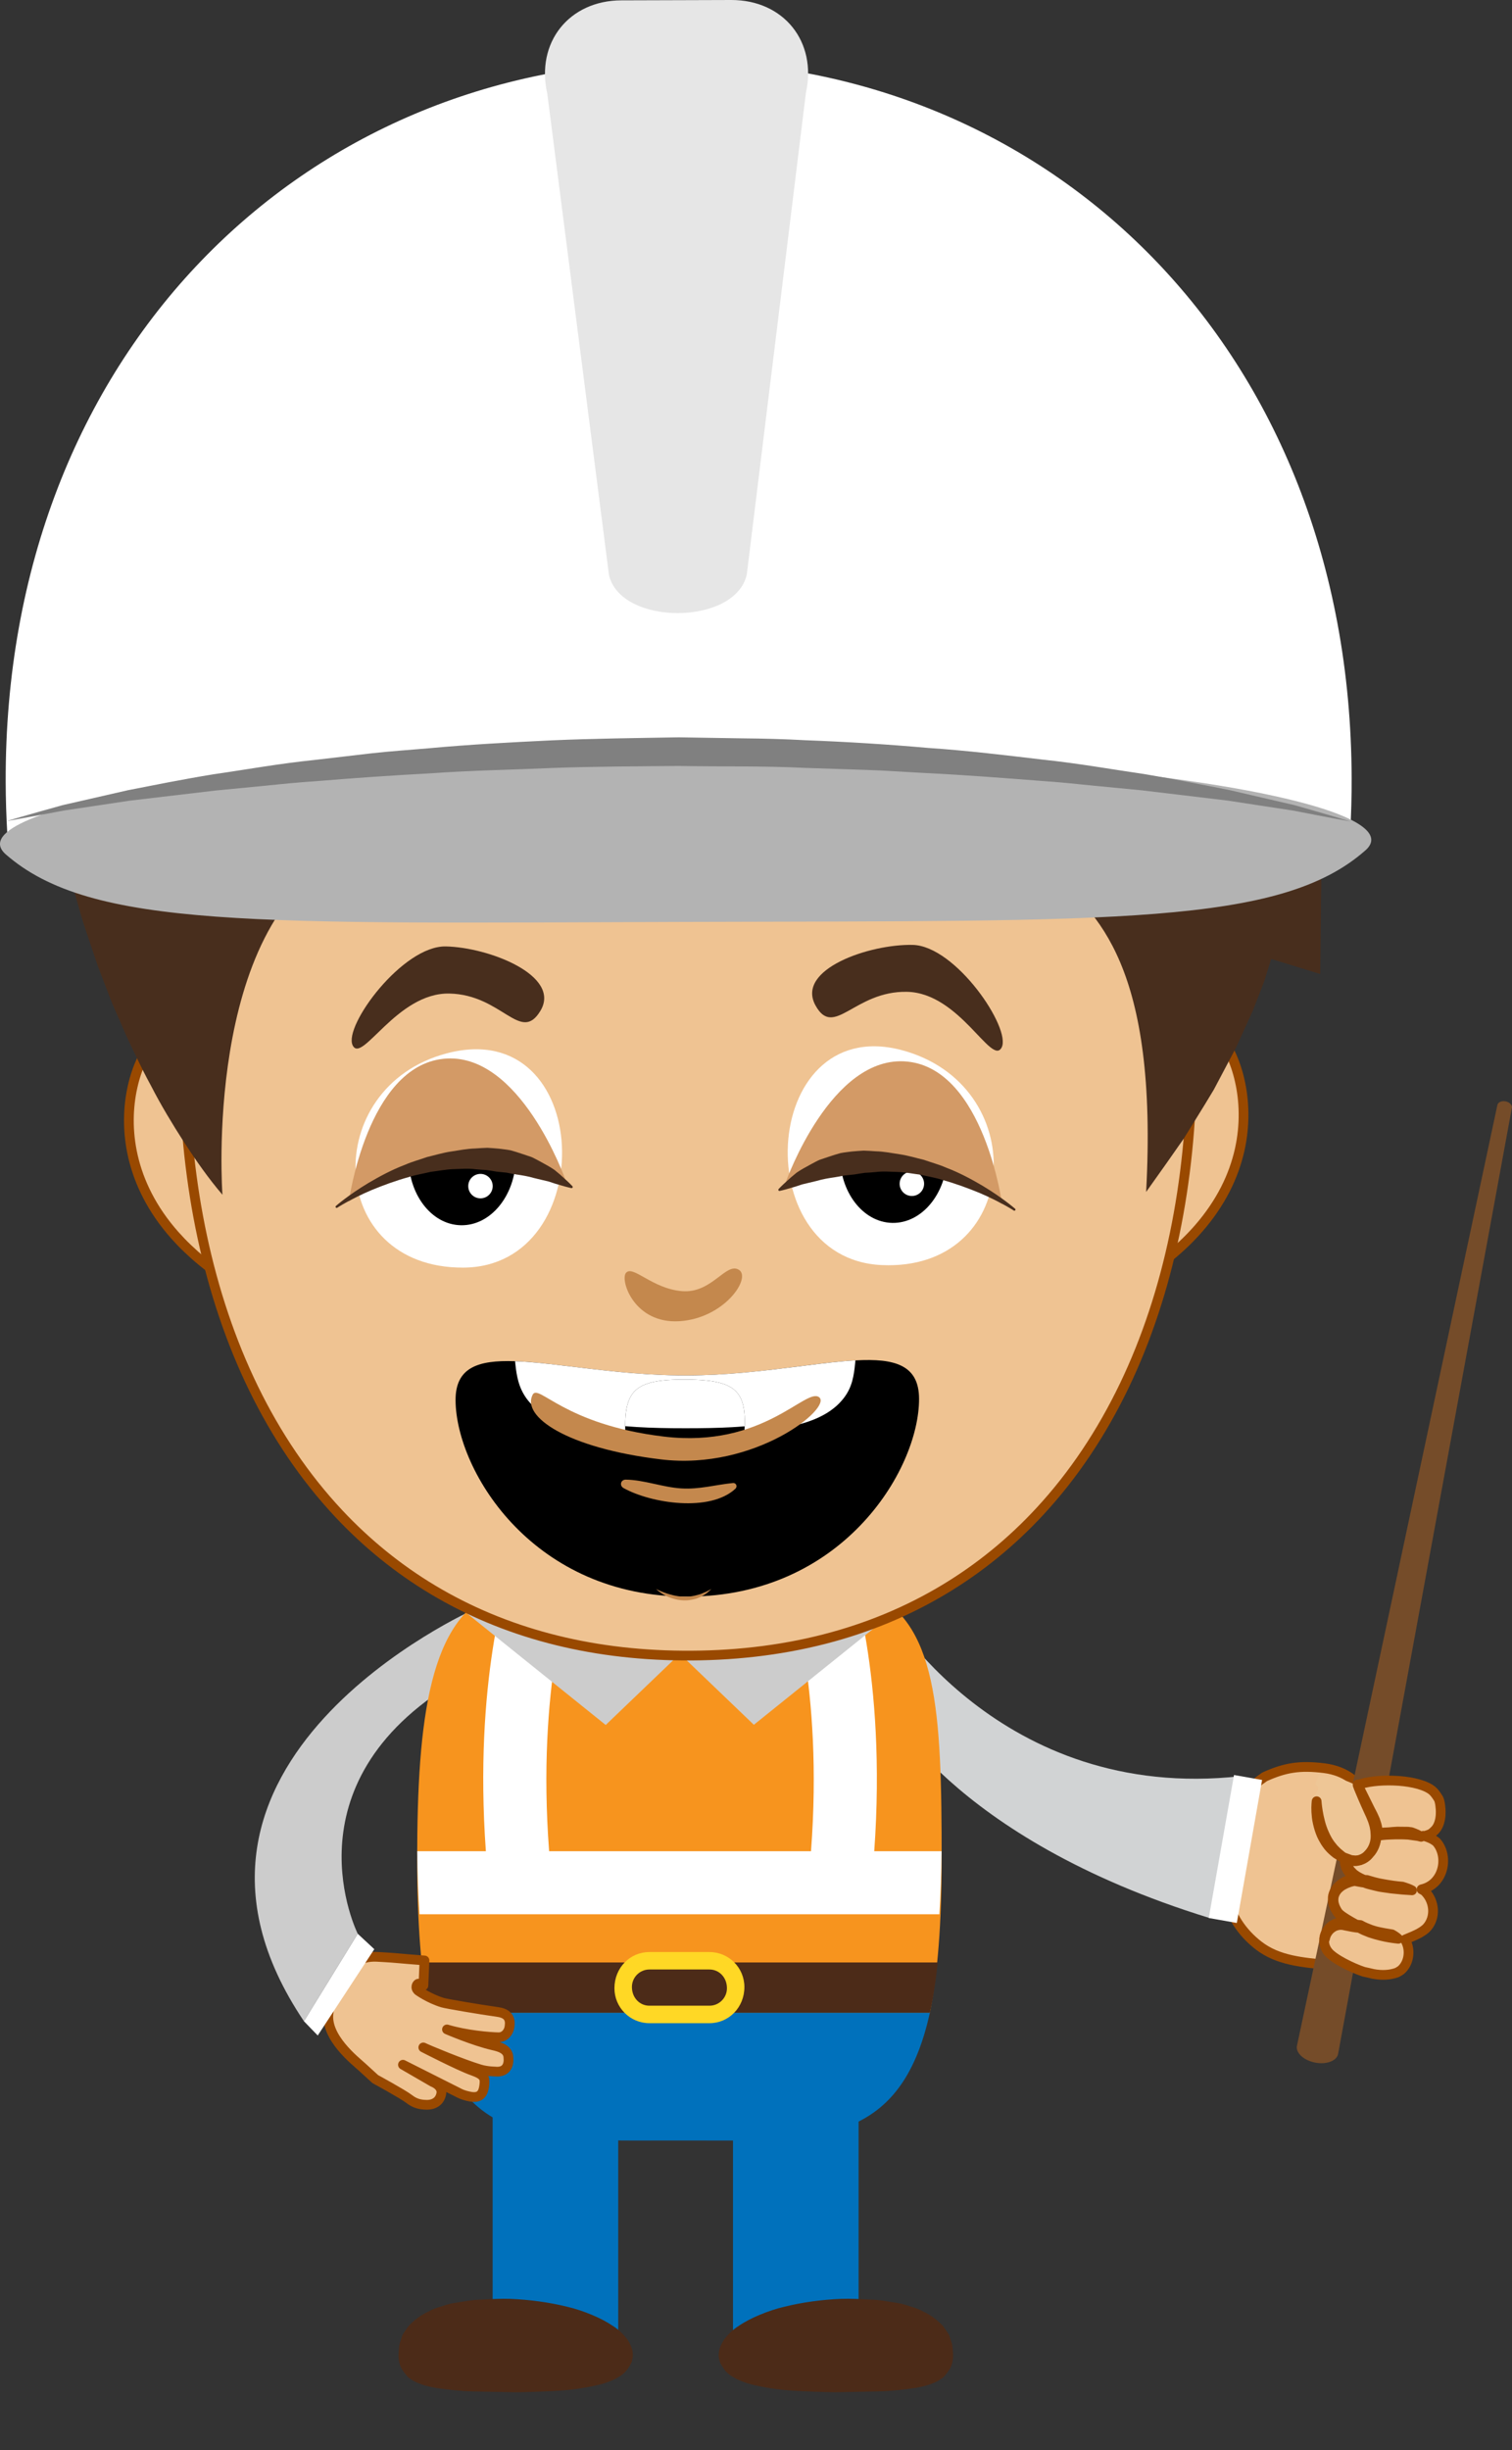 <?xml version="1.0" encoding="utf-8"?>
<!-- Generator: Adobe Illustrator 21.0.0, SVG Export Plug-In . SVG Version: 6.00 Build 0)  -->
<svg version="1.1" xmlns="http://www.w3.org/2000/svg" xmlns:xlink="http://www.w3.org/1999/xlink" x="0px" y="0px"
	 viewBox="0 0 155.446 251.839" style="enable-background:new 0 0 155.446 251.839;" xml:space="preserve">
<rect x="0" y="0" width="155.446" height="251.839" fill="#333333" stroke="none"/>
<g id="Brazo-Mano">
	<g id="XMLID_275_">
		<path id="XMLID_1647_" style="fill:#D1D3D4;" d="M91.131,165.348l-0.25,9.686c0,0,6.659,13.849,33.442,22.102l3.221-14.572
			C102.657,185.334,91.131,165.348,91.131,165.348z"/>
		<g id="XMLID_1617_">
			<path style="fill:#EFC392;stroke:#994900;stroke-linecap:round;stroke-linejoin:round;stroke-miterlimit:10;" d="
				M136.823,200.625c-0.648-0.916-0.275-1.843,0.499-2.373l2.866-13.623c-0.05-0.152-0.071-0.244-0.077-0.289
				c-0.002,0,0.003-0.003,0.006-0.006c-0.396-1.09-1.737-2.306-3.961-2.59c-2.555-0.322-4.066-0.047-6.135,0.882
				c-1.458,0.996-1.686,1.439-2.402,2.47c-1.077,1.887-0.791,3.688-0.245,4.972c-2.402,2.827-1.501,7.175,2.02,9.902
				c2.011,1.557,4.542,1.743,7.147,1.994L136.823,200.625z"/>
			<path id="XMLID_1645_" style="fill:#754C29;" d="M137.568,211.115c-0.144,0.721-1.207,1.116-2.378,0.885
				c-1.162-0.231-1.996-1.002-1.853-1.723l20.604-96.691c0.059-0.29,0.436-0.466,0.855-0.381c0.41,0.082,0.699,0.387,0.642,0.677
				c-0.003,0.015-0.007,0.038-0.018,0.053L137.568,211.115z"/>
			<path id="XMLID_1633_" style="fill:#EEC696;" d="M141.115,186.643c-0.721-1.48-0.85-1.981-0.864-2.118c0,0,0,0,0.009,0
				c-0.413-1.119-1.965-1.691-4.225-1.981c-0.158-0.018-0.297-0.029-0.447-0.044c-0.126,0.284-0.24,0.565-0.369,0.847
				c0.207,0.39,0.447,0.182,0.245,0.63c-0.208,0.463-0.489,0.967-0.817,1.485c0.144,0.199,0.264,0.413,0.337,0.662
				c0.059,0.19,0.108,0.375,0.161,0.565c0.147,0.029,0.283,0.129,0.336,0.308c0.226,0.762,0.479,1.509,0.888,2.203
				c0.473,0.794,1.112,1.269,1.828,1.817c0,0,0,0,0.001,0.003c0.018,0.009,0.038,0.006,0.056,0.012l-0.004-0.029l0.119,0.044
				l0.316,0.114c0.108,0.026,0.214,0.094,0.321,0.094l0.347,0.038c0.11,0.012,0.223-0.024,0.331-0.032
				c0.117-0.012,0.227-0.053,0.328-0.1c0.105-0.032,0.215-0.085,0.306-0.152c0.202-0.111,0.362-0.281,0.514-0.454
				c0.12-0.129,0.223-0.27,0.306-0.437c0.086-0.144,0.168-0.308,0.209-0.483c0.069-0.167,0.092-0.343,0.119-0.51
				c0.028-0.179,0.022-0.36,0.025-0.533l0.006-0.047l0.138-0.02C141.613,187.991,141.47,187.364,141.115,186.643z"/>
			<g id="XMLID_1618_">
				<path style="fill:#EFC392;stroke:#994900;stroke-linecap:round;stroke-linejoin:round;stroke-miterlimit:10;" d="
					M147.688,189.342c-0.345-0.297-0.821-0.502-1.361-0.653c0.044,0.008,0.095,0.015,0.138,0.024
					c0.612-0.199,0.639-0.191,1.027-0.566c0.649-0.627,0.622-1.781,0.622-1.781c0.022-0.422-0.067-1.239-0.228-1.503
					c-0.277-0.443-0.504-0.759-0.87-0.984c-1.711-1.075-5.769-1.081-7.43-0.401c0.019,0.129,0.712,1.652,1.421,3.111
					c0.377,0.769,0.51,1.432,0.518,1.974c-0.009,0.002-0.02,0.002-0.029,0.004c0.01,1.274-0.697,1.936-0.697,1.936
					s-0.853,1.251-2.461,0.53c-0.038,0.557,0.174,1.134,0.747,1.638c0.312,0.279,0.734,0.506,1.21,0.696
					c-0.36-0.047-0.959-0.198-1.116-0.16c-1.642,0.357-2.859,1.655-1.626,3.39c0.234,0.331,1.389,0.993,1.828,1.23
					c0.083,0.053,0.176,0.097,0.268,0.141c0.021,0.01,0.043,0.02,0.065,0.031c-0.458-0.027-1.415-0.249-1.698-0.28
					c-1.384-0.143-2.525,1.594-1.474,2.906c0.584,0.729,2.478,1.652,3.658,2.042c0.321,0.065,0.644,0.141,0.971,0.22
					c0.904,0.17,1.718,0.123,2.44-0.135c0.144-0.073,0.275-0.152,0.404-0.24c0.053-0.044,0.101-0.088,0.147-0.135
					c0.772-0.797,0.841-2.115,0.287-3.006c-0.026-0.044,0.529-0.189,1.463-0.668l0.013-0.012c0.229-0.126,0.448-0.275,0.643-0.442
					c0.117-0.103,0.218-0.223,0.309-0.354c0.773-1.113,0.511-2.643-0.44-3.533c-0.087-0.06-0.19-0.111-0.289-0.164
					c0.015-0.003,0.031-0.005,0.046-0.008l-0.007-0.006C148.451,193.657,148.97,190.798,147.688,189.342z"/>
			</g>
			<path style="fill:#994900;stroke:#994900;stroke-linecap:round;stroke-linejoin:round;stroke-miterlimit:10;" d="
				M145.095,188.314l-0.345-0.045l-1.1-0.012c-0.285,0.014-0.567,0.041-0.849,0.066c-0.377,0.008-0.755,0.04-1.132,0.09
				c-0.015-0.187-0.029-0.377-0.076-0.557c-0.032-0.234-0.117-0.457-0.188-0.683c-0.029-0.117-0.088-0.211-0.129-0.316l-0.144-0.316
				l-0.315-0.612l-0.608-1.23c-0.197-0.406-0.414-0.806-0.58-1.223l-0.027-0.036l-0.026-0.024l0.013,0.043l-0.01,0.004l0.014,0.012
				c0.142,0.438,0.332,0.853,0.504,1.277c0.176,0.422,0.368,0.835,0.554,1.254l0.284,0.621c0.079,0.211,0.182,0.422,0.246,0.636
				c0.062,0.211,0.135,0.419,0.161,0.639c0.053,0.22,0.054,0.442,0.069,0.659l0.005,0.071c-0.004,0.154,0.003,0.309-0.021,0.46
				c-0.025,0.17-0.056,0.346-0.116,0.507c-0.048,0.167-0.128,0.325-0.207,0.478c-0.085,0.152-0.188,0.299-0.303,0.422
				c-0.145,0.173-0.308,0.337-0.505,0.448c-0.089,0.068-0.193,0.111-0.3,0.15c-0.101,0.05-0.207,0.082-0.319,0.094
				c-0.11,0.009-0.22,0.047-0.333,0.029l-0.331-0.032c-0.111,0.003-0.211-0.067-0.319-0.094l-0.313-0.114l-0.111-0.044l0.003,0.037
				c-0.04-0.027-0.083-0.056-0.144-0.096c-0.166-0.088-0.363-0.284-0.621-0.489c-0.111-0.111-0.231-0.234-0.362-0.363
				c-0.114-0.143-0.233-0.293-0.362-0.451c-0.103-0.167-0.234-0.325-0.325-0.516c-0.104-0.185-0.199-0.375-0.281-0.568
				c-0.36-0.776-0.542-1.629-0.653-2.268c-0.108-0.639-0.133-1.081-0.133-1.081s-0.069,0.437-0.034,1.099
				c0.022,0.328,0.053,0.721,0.149,1.122c0.088,0.41,0.22,0.838,0.396,1.248c0.091,0.205,0.196,0.398,0.314,0.589
				c0.103,0.196,0.245,0.363,0.362,0.536c0.265,0.334,0.56,0.583,0.831,0.794c0.275,0.179,0.504,0.328,0.69,0.398
				c0.076,0.031,0.13,0.054,0.177,0.074l0.003,0.04c0.012,0.199-0.026,0.41,0.047,0.601c0.025,0.097,0.048,0.199,0.079,0.296
				l0.144,0.27c0.086,0.188,0.249,0.319,0.378,0.475c0.148,0.167,0.293,0.255,0.457,0.375c0.01,0.007,0.021,0.011,0.031,0.017
				c-0.122-0.015-0.301,0.006-0.385,0.044c-0.497,0.132-0.981,0.369-1.355,0.724c-0.384,0.349-0.649,0.855-0.625,1.368
				c0,0.132,0.015,0.255,0.044,0.381c0.013,0.126,0.073,0.24,0.107,0.36c0.098,0.231,0.23,0.448,0.372,0.659
				c0.25,0.281,0.58,0.486,0.892,0.691c0.265,0.169,0.536,0.326,0.809,0.485c-0.289-0.047-0.581-0.101-0.873-0.148
				c-0.129-0.012-0.24-0.038-0.387-0.038c-0.12-0.006-0.249,0-0.388,0.032c-0.139,0.021-0.259,0.067-0.376,0.12
				c-0.123,0.058-0.233,0.123-0.337,0.202c-0.402,0.311-0.675,0.776-0.739,1.267l0.076,0.042c0-0.001,0-0.002,0-0.003
				c0.088-0.475,0.382-0.899,0.776-1.148c0.189-0.132,0.419-0.205,0.633-0.24c0.105-0.018,0.22-0.023,0.347-0.009
				c0.102,0,0.233,0.038,0.344,0.059c0.463,0.096,0.926,0.195,1.427,0.236c0.339,0.193,0.726,0.352,1.093,0.491
				c0.384,0.129,0.77,0.243,1.166,0.334c0.577,0.143,1.163,0.229,1.751,0.296c-0.16-0.162-0.388-0.317-0.652-0.463
				c-0.522-0.081-1.041-0.17-1.556-0.291c-0.095-0.021-0.185-0.052-0.279-0.075c-0.105-0.035-0.215-0.063-0.319-0.101
				c-0.375-0.144-0.724-0.278-1.075-0.478l-0.028-0.012h-0.042c-0.126-0.009-0.258-0.033-0.388-0.051
				c-0.321-0.171-0.645-0.356-0.96-0.549c-0.313-0.202-0.64-0.393-0.891-0.671c-0.141-0.211-0.261-0.425-0.349-0.659
				c-0.031-0.117-0.085-0.231-0.097-0.354c-0.023-0.123-0.039-0.243-0.028-0.366c0.015-0.489,0.287-0.938,0.666-1.233
				c0.182-0.158,0.401-0.267,0.615-0.372c0.23-0.091,0.439-0.176,0.688-0.228c0.146-0.035,0.189-0.041,0.319-0.018l0.36,0.067
				c0.176,0.033,0.348,0.066,0.535,0.086c0.05,0.019,0.1,0.043,0.15,0.061c0.198,0.079,0.378,0.106,0.567,0.164l0.564,0.138
				c0.368,0.103,0.768,0.126,1.151,0.193c0.382,0.065,0.771,0.085,1.154,0.129c0.384,0.047,0.771,0.061,1.157,0.088
				c0.048,0.003,0.099,0.008,0.149,0.012c-0.223-0.129-0.583-0.26-0.993-0.382c-0.314-0.03-0.628-0.058-0.94-0.102
				c-0.454-0.062-0.905-0.141-1.354-0.226c-0.448-0.091-0.891-0.211-1.323-0.349l-0.026-0.009h-0.04
				c-0.081,0.001-0.18-0.013-0.281-0.028c-0.246-0.107-0.484-0.225-0.703-0.356c-0.149-0.1-0.338-0.22-0.445-0.343
				c-0.12-0.138-0.274-0.252-0.352-0.419l-0.148-0.231c-0.035-0.082-0.057-0.17-0.088-0.258c-0.068-0.142-0.063-0.296-0.075-0.449
				l0.226,0.065c0.114,0.024,0.22,0.085,0.34,0.079l0.349,0.012c0.114,0.009,0.228-0.038,0.341-0.05
				c0.119-0.015,0.226-0.053,0.33-0.105c0.107-0.041,0.212-0.091,0.306-0.158c0.198-0.12,0.357-0.287,0.496-0.466
				c0.129-0.129,0.231-0.272,0.322-0.425c0.085-0.152,0.17-0.31,0.223-0.477c0.067-0.167,0.1-0.34,0.141-0.513
				c0.027-0.133,0.033-0.268,0.044-0.404l0.047-0.007c0.404-0.056,0.812-0.102,1.219-0.117c0.413-0.018,0.82-0.032,1.233-0.026
				c0.253,0.001,0.506,0.017,0.76,0.028l0.989,0.136l0,0l0.009,0.003h0.013c0.108,0.024,0.21,0.051,0.313,0.077
				C145.878,188.622,145.514,188.46,145.095,188.314z"/>
		</g>
		
			<rect id="XMLID_1616_" x="119.512" y="188.637" transform="matrix(0.174 -0.985 0.985 0.174 -82.331 282.038)" style="fill:#FFFFFF;" width="14.922" height="2.928"/>
	</g>
</g>
<g id="Cuerpo-Cabeza">
	<path id="XMLID_1301_" style="fill:#EFC392;stroke:#994900;stroke-linecap:round;stroke-linejoin:round;stroke-miterlimit:10;" d="
		M123.204,126.295c-0.209,0.238-0.423,0.472-0.646,0.706c-0.223,0.236-0.454,0.469-0.696,0.702c-0.237,0.23-0.488,0.464-0.745,0.693
		c-0.258,0.23-0.525,0.458-0.8,0.686c-0.275,0.228-0.563,0.454-0.855,0.678c-0.296,0.225-0.597,0.446-0.91,0.668
		c-0.004-1.238-0.008-2.477-0.011-3.713c-0.006-1.237-0.008-2.475-0.011-3.713c-0.004-1.235-0.009-2.472-0.012-3.709
		c-0.006-1.238-0.008-2.475-0.011-3.713c-0.004-1.237-0.008-2.475-0.011-3.712c-0.006-1.238-0.008-2.475-0.011-3.713
		c0,0,0.095-0.157,0.271-0.401c0.174-0.246,0.43-0.578,0.749-0.929c0.32-0.348,0.7-0.713,1.128-1.024
		c0.429-0.313,0.905-0.568,1.412-0.701c0.504-0.13,1.04-0.136,1.592,0.054c0.549,0.191,1.116,0.576,1.678,1.229
		c0.418,0.489,0.837,1.143,1.206,1.933c0.373,0.791,0.698,1.714,0.931,2.743c0.235,1.026,0.381,2.159,0.393,3.362
		c0.014,1.203-0.108,2.476-0.402,3.789c-0.299,1.311-0.77,2.665-1.463,4.022C125.287,123.59,124.376,124.954,123.204,126.295z"/>
	<g>
		<defs>
			<filter id="Adobe_OpacityMaskFilter" filterUnits="userSpaceOnUse" x="21.69" y="232.53" width="96.81" height="19.325">
				<feFlood  style="flood-color:white;flood-opacity:1" result="back"/>
				<feBlend  in="SourceGraphic" in2="back" mode="normal"/>
			</filter>
		</defs>
		<mask maskUnits="userSpaceOnUse" x="21.69" y="232.53" width="96.81" height="19.325" id="XMLID_2_">
		</mask>
		
			<ellipse id="XMLID_4_" transform="matrix(1 -0.01 0.01 1 -2.364 0.697)" style="opacity:0.5;mask:url(#XMLID_2_);fill:#999999;" cx="70.096" cy="242.193" rx="48.407" ry="9.651"/>
		<g id="XMLID_1303_">
			<g id="XMLID_1479_">
				<g id="XMLID_1484_">
					<rect id="XMLID_1489_" x="50.648" y="213.648" style="fill:#0071BC;" width="12.911" height="29.754"/>
				</g>
				<rect id="XMLID_1483_" x="75.357" y="213.648" style="fill:#0071BC;" width="12.911" height="29.754"/>
				<path id="XMLID_1482_" style="fill:#0071BC;" d="M95.597,206.877c-3.053,13.84-11.786,13.134-24.612,13.134h-2.272
					c-1.184,0-2.344,0.006-3.457,0.006c-10.932,0-18.378-0.583-21.154-13.14H95.597z"/>
				<path id="XMLID_1481_" style="fill:#4C2B18;" d="M64.517,240.484c-0.378-0.494-0.873-1.02-1.519-1.421
					c-0.629-0.429-1.361-0.806-2.158-1.135c-0.797-0.33-1.658-0.631-2.572-0.839c-1.821-0.448-3.806-0.716-5.796-0.803
					c-0.997-0.035-2.024,0.024-2.969,0.081c-0.955,0.006-1.944,0.224-2.877,0.357c-0.47,0.069-0.914,0.242-1.352,0.371
					c-0.438,0.129-0.861,0.275-1.245,0.508c-0.807,0.356-1.469,0.905-2.01,1.456c-0.226,0.322-0.448,0.625-0.634,0.924
					c-0.11,0.337-0.214,0.655-0.312,0.955c-0.079,0.612-0.139,1.156-0.072,1.588c0.047,0.439,0.198,0.769,0.305,0.971
					c0.13,0.192,0.199,0.294,0.199,0.294s-0.014-0.031-0.031-0.064c0.021,0.033,0.045,0.064,0.068,0.096
					c-0.018-0.015-0.037-0.031-0.037-0.031s0.05,0.062,0.128,0.16c0.008,0.01,0.015,0.02,0.024,0.03
					c0.007,0.009,0.01,0.012,0.017,0.022c0.116,0.135,0.243,0.365,0.554,0.527c0.278,0.22,0.658,0.378,1.1,0.541
					c0.441,0.163,0.958,0.278,1.523,0.378c1.129,0.166,2.452,0.322,3.864,0.356c1.409,0.026,2.914,0.054,4.417,0.082
					c1.506-0.029,3.012-0.076,4.427-0.168c1.415-0.089,2.733-0.308,3.851-0.563c1.119-0.255,2.014-0.672,2.553-1.08
					c0.541-0.42,0.681-0.797,0.697-0.779c0,0-0.024,0.023-0.062,0.061c0.024-0.033,0.054-0.063,0.076-0.097
					c-0.004,0.01-0.014,0.036-0.014,0.036s0.017-0.029,0.039-0.068c0.012-0.019,0.022-0.039,0.033-0.058
					c0.028-0.049,0.058-0.102,0.103-0.182c0.066-0.098,0.129-0.223,0.152-0.397c0.031-0.157,0.105-0.39,0.066-0.598
					C65.078,241.577,64.847,241.002,64.517,240.484z"/>
				<path id="XMLID_1480_" style="fill:#4C2B18;" d="M97.882,240.938c-0.098-0.3-0.202-0.62-0.312-0.957
					c-0.186-0.297-0.41-0.601-0.634-0.923c-0.542-0.552-1.203-1.102-2.01-1.458c-0.385-0.233-0.807-0.378-1.247-0.507
					c-0.438-0.13-0.882-0.303-1.351-0.371c-0.934-0.133-1.923-0.352-2.878-0.357c-0.945-0.057-1.972-0.116-2.969-0.081
					c-1.991,0.086-3.976,0.355-5.796,0.803c-0.914,0.208-1.775,0.51-2.574,0.839c-0.797,0.331-1.529,0.706-2.158,1.137
					c-0.646,0.4-1.141,0.927-1.519,1.419c-0.329,0.519-0.561,1.093-0.536,1.512c-0.04,0.208,0.035,0.439,0.066,0.596
					c0.024,0.176,0.087,0.3,0.152,0.397c0.044,0.076,0.072,0.126,0.1,0.174c0.013,0.024,0.026,0.048,0.041,0.072
					c0.018,0.032,0.035,0.061,0.035,0.061s-0.009-0.024-0.012-0.032c0.02,0.03,0.047,0.057,0.068,0.087
					c-0.035-0.035-0.055-0.054-0.055-0.054c0.016-0.018,0.158,0.359,0.697,0.779c0.539,0.407,1.436,0.825,2.553,1.08
					c1.118,0.255,2.436,0.473,3.851,0.563c1.416,0.092,2.922,0.139,4.427,0.168c1.504-0.028,3.009-0.056,4.418-0.082
					c1.412-0.034,2.735-0.19,3.864-0.356c0.564-0.1,1.081-0.215,1.523-0.378c0.442-0.163,0.822-0.321,1.1-0.541
					c0.311-0.163,0.438-0.393,0.554-0.527c0.008-0.01,0.011-0.013,0.018-0.022c0.008-0.009,0.014-0.018,0.022-0.027
					c0.08-0.099,0.13-0.161,0.13-0.161s-0.02,0.017-0.038,0.032c0.023-0.032,0.047-0.064,0.069-0.097
					c-0.016,0.035-0.031,0.065-0.031,0.065s0.069-0.102,0.199-0.296c0.107-0.201,0.258-0.53,0.305-0.97
					C98.021,242.094,97.961,241.55,97.882,240.938z"/>
			</g>
			<g id="XMLID_1463_">
				<path id="XMLID_1473_" style="fill:#CCCCCC;" d="M48.813,165.387c0,0-35.486,15.735-17.564,42.369l5.53-8.994
					c0,0-7.702-15.366,10.084-25.956L48.813,165.387z"/>
			</g>
			<g id="XMLID_1456_">
				<g id="XMLID_1460_">
					<path id="XMLID_1462_" style="fill:#F7941E;" d="M96.81,191.142c0,6.554-0.412,11.698-1.213,15.735H44.102
						c-0.8-4.037-1.213-9.182-1.213-15.735c0-14.599,1.31-24.894,8.174-27.521c4.29-1.647,5.046-0.755,17.65-0.755h2.272
						c1.844,0,3.548-0.007,5.13-0.007c8.744,0,9.435-0.809,12.886,0.606C96.406,166.499,96.81,175.798,96.81,191.142z"/>
					<path id="XMLID_1461_" style="fill:#FFFFFF;" d="M96.803,190.278c-0.021,2.344-0.097,4.5-0.227,6.48H43.126
						c-0.136-1.98-0.211-4.137-0.231-6.48h7.056c-1.251-17.446,2.227-28.074,2.669-29.342c0.016-0.054,0.032-0.092,0.038-0.113
						l0.155,0.059l2.89,1.052l3.045,1.107c-0.038,0.108-3.586,10.245-2.294,27.237h26.924c1.291-16.992-2.259-27.129-2.295-27.237
						l6.086-2.218c0.177,0.48,4.017,11.259,2.71,29.455H96.803z"/>
				</g>
				<g id="XMLID_1457_">
					<polygon id="XMLID_1459_" style="fill:#CCCCCC;" points="69,169.128 77.502,177.282 93.162,164.69 					"/>
					<polygon id="XMLID_1458_" style="fill:#CCCCCC;" points="70.805,169.12 62.272,177.302 46.56,164.669 					"/>
				</g>
			</g>
			<g id="XMLID_1451_">
				<path id="XMLID_1455_" style="fill:#4C2B18;" d="M96.406,201.712c-0.198,1.915-0.467,3.63-0.809,5.165H44.102
					c-0.341-1.535-0.611-3.251-0.807-5.165H96.406z"/>
				<path id="XMLID_1452_" style="fill:#FFD825;" d="M72.937,207.953h-6.176c-1.98,0-3.592-1.611-3.592-3.592
					c0-2.111,1.611-3.722,3.592-3.722h6.176c1.982,0,3.593,1.611,3.593,3.593C76.531,206.341,74.919,207.953,72.937,207.953z
					 M66.762,202.434c-0.99,0-1.796,0.807-1.796,1.797c0,1.119,0.806,1.925,1.796,1.925h6.176c0.99,0,1.797-0.806,1.797-1.796
					c0-1.119-0.807-1.926-1.797-1.926H66.762z"/>
			</g>
			<g id="XMLID_1304_">
				<g id="XMLID_1357_">
					
						<path id="XMLID_1358_" style="fill:#EFC392;stroke:#994900;stroke-linecap:round;stroke-linejoin:round;stroke-miterlimit:10;" d="
						M52.372,208.366c-0.066,0.46-0.453,1.052-1.137,1.034c-0.905-0.018-3.324-0.214-5.282-0.806c0,0,2.735,1.181,4.755,1.644
						c0.592,0.132,1.559,0.378,1.559,1.269c0,0,0.249,1.598-1.412,1.412c0,0-0.791-0.006-1.504-0.221
						c-1.784-0.535-5.268-1.976-5.833-2.253c0,0,3.713,1.913,5.013,2.369c1.296,0.454,1.351,0.782,1.257,1.548
						c-0.103,0.765-0.378,1.311-1.374,1.153c-0.867-0.149-1.31-0.431-1.31-0.431l-5.678-2.859l3.067,1.775
						c0,0,0.999,0.356,0.882,1.166c-0.129,0.804-0.753,1.187-1.515,1.175c-0.681-0.015-1.194-0.126-1.822-0.614
						c-0.636-0.491-3.456-2.027-3.456-2.027s-0.672-0.617-1.355-1.239c-0.7-0.643-3.839-3.07-3.442-5.616
						c0,0-0.038-1.624,1.523-2.87l0.237-0.858c0,0,0.475-2.13,3.24-1.983c0,0,1.247,0.064,1.956,0.129
						c0.637,0.064,1.635,0.135,2.899,0.24l-0.108,2.572c-0.24-0.116-0.436-0.19-0.482-0.19c-0.186-0.009-0.423,0.434-0.037,0.743
						c0,0,1.099,0.789,2.479,1.211c0.398,0.122,3.716,0.686,5.716,0.97C52.58,207.003,52.437,207.944,52.372,208.366z"/>
				</g>
				<polygon id="XMLID_1356_" style="fill:#FFFFFF;" points="38.481,200.346 36.779,198.762 31.249,207.756 32.666,209.217 				"/>
			</g>
		</g>
		
			<path id="XMLID_1300_" style="fill:#EFC392;stroke:#994900;stroke-linecap:round;stroke-linejoin:round;stroke-miterlimit:10;" d="
			M17.96,126.949c0.209,0.235,0.425,0.468,0.649,0.703c0.222,0.231,0.456,0.464,0.699,0.694c0.243,0.231,0.493,0.461,0.749,0.691
			c0.261,0.228,0.528,0.456,0.807,0.681c0.276,0.225,0.562,0.449,0.859,0.672c0.294,0.224,0.598,0.443,0.913,0.663
			c-0.003-1.238-0.009-2.475-0.011-3.713c-0.003-1.237-0.007-2.475-0.011-3.713c-0.003-1.237-0.009-2.474-0.012-3.709
			c-0.003-1.238-0.007-2.476-0.011-3.715c-0.003-1.237-0.006-2.473-0.011-3.71c-0.003-1.237-0.006-2.475-0.011-3.712
			c0,0-0.098-0.158-0.273-0.401c-0.178-0.245-0.434-0.575-0.755-0.924c-0.319-0.346-0.703-0.708-1.135-1.018
			c-0.429-0.309-0.908-0.562-1.412-0.691c-0.508-0.126-1.044-0.129-1.594,0.064c-0.549,0.193-1.11,0.583-1.67,1.239
			c-0.416,0.489-0.83,1.148-1.197,1.94c-0.365,0.791-0.684,1.718-0.911,2.747c-0.229,1.029-0.367,2.163-0.372,3.365
			c-0.005,1.202,0.123,2.474,0.426,3.787c0.306,1.31,0.786,2.659,1.486,4.014C15.86,124.255,16.779,125.616,17.96,126.949z"/>
		
			<path id="XMLID_1290_" style="fill:#EFC392;stroke:#994900;stroke-linecap:round;stroke-linejoin:round;stroke-miterlimit:10;" d="
			M34.823,155.569c-3.497-3.732-6.418-8.068-8.765-12.885c-2.32-4.764-4.076-9.996-5.268-15.571
			c-1.167-5.451-1.791-11.234-1.874-17.222c-0.091-6.006,0.485-12.023,1.806-17.886c1.288-5.699,3.23-11.062,5.739-15.962
			c2.51-4.902,5.587-9.34,9.148-13.187c3.008-3.25,6.358-6.079,10.003-8.405c3.67-2.347,7.639-4.183,11.847-5.433
			c4.3-1.276,8.762-1.889,13.245-1.903c4.574,0.002,8.966,0.655,13.125,1.883c4.158,1.228,8.084,3.03,11.723,5.33
			c3.638,2.301,6.991,5.099,10.007,8.318c3.583,3.825,6.689,8.245,9.227,13.13c2.539,4.887,4.513,10.239,5.837,15.928
			c1.356,5.855,1.969,11.867,1.915,17.874c-0.047,5.991-0.638,11.774-1.772,17.234c-1.156,5.579-2.881,10.823-5.173,15.601
			c-2.319,4.83-5.212,9.184-8.687,12.937c-2.886,3.12-6.174,5.821-9.862,8.031c-3.689,2.212-7.777,3.933-12.265,5.088
			c-4.751,1.223-9.672,1.739-14.575,1.699c-4.934-0.039-9.514-0.646-13.737-1.761c-4.35-1.145-8.322-2.827-11.919-4.977
			C40.922,161.262,37.679,158.616,34.823,155.569z"/>
		<path id="XMLID_1289_" style="fill:#482E1D;" d="M135.736,100.114l0.025-2.42l0.045-4.229c-0.019-1.412,0.103-2.831-0.035-4.244
			l-0.326-4.245c-0.067-0.708-0.089-1.421-0.226-2.122l-0.337-2.113l-0.341-2.116c-0.093-0.709-0.266-1.406-0.435-2.103
			l-0.498-2.097c-0.174-0.699-0.312-1.405-0.549-2.092c-0.462-1.377-0.8-2.778-1.373-4.143c-0.028-0.07-0.054-0.14-0.081-0.21
			l3.326-0.503l1.179-0.484l0.595-3.141l0.176-2.529c-0.223-0.721-0.374-1.463-0.685-2.161l-0.846-2.121
			c-0.254-0.72-0.65-1.38-0.994-2.065c-0.369-0.67-0.677-1.379-1.105-2.019l-1.265-1.933c-0.408-0.656-0.939-1.223-1.406-1.837
			c-0.474-0.611-0.967-1.205-1.516-1.749c-0.544-0.547-1.048-1.141-1.63-1.648l-1.739-1.535l-1.846-1.398
			c-0.631-0.443-1.291-0.842-1.938-1.263c-0.412-0.249-0.838-0.476-1.259-0.709l0.896-0.601l4.954-3.325l-4.885-3.32l-1.888-1.284
			c-0.623-0.447-1.281-0.806-1.936-1.174c-0.658-0.354-1.301-0.77-1.977-1.07l-2.016-0.951c-0.675-0.311-1.362-0.556-2.045-0.835
			c-0.682-0.282-1.369-0.536-2.063-0.755c-1.38-0.486-2.773-0.893-4.174-1.255c-0.7-0.188-1.404-0.327-2.106-0.491
			c-0.702-0.168-1.407-0.3-2.113-0.429c-1.409-0.276-2.824-0.482-4.241-0.672c-1.195-0.152-2.394-0.265-3.597-0.362l0.465-3.311
			l0.686-4.892l-4.756-0.115c-1.602-0.039-3.214-0.202-4.81-0.122l-2.396,0.066l-2.379,0.204c-0.796,0.057-1.583,0.151-2.365,0.278
			c-0.784,0.118-1.571,0.219-2.35,0.354l-2.32,0.476c-0.778,0.144-1.53,0.369-2.295,0.554c-0.764,0.19-1.526,0.386-2.273,0.623
			c-0.749,0.232-1.508,0.437-2.248,0.694c-1.488,0.492-2.957,1.031-4.413,1.608c-1.017,0.415-2.024,0.854-3.026,1.309l-0.603-3.261
			l-1.105-5.987l-5.087,2.832l-4.479,2.494l-2.234,1.252c-0.73,0.438-1.41,0.95-2.116,1.423l-4.192,2.895
			c-1.333,1.044-2.642,2.117-3.959,3.175c-0.648,0.544-1.341,1.033-1.946,1.623l-1.868,1.71c-1.253,1.13-2.49,2.276-3.647,3.506
			c-1.188,1.197-2.361,2.409-3.471,3.695c-0.218,0.246-0.436,0.49-0.654,0.735l-3.576-3.348l-2.14,4.155
			c-0.71,1.38-1.525,2.715-2.12,4.133l-0.943,2.106l-0.826,2.138c-0.29,0.709-0.511,1.435-0.749,2.156
			c-0.225,0.724-0.497,1.437-0.683,2.169c-0.416,1.455-0.807,2.912-1.126,4.381c-0.343,1.464-0.616,2.939-0.866,4.414
			c-0.25,1.476-0.447,2.956-0.621,4.439c-0.16,1.484-0.27,2.972-0.342,4.465c-0.02,0.419-0.028,0.84-0.042,1.261l-2.415-0.392
			l-3.527-0.572l0.43,3.307l0.437,3.366c0.163,1.12,0.256,2.245,0.476,3.357l0.598,3.336c0.186,1.113,0.441,2.215,0.711,3.312
			l0.781,3.292L8,92.91c0.298,1.086,0.623,2.163,0.994,3.227l1.077,3.197l1.209,3.148c0.395,1.051,0.886,2.066,1.324,3.098
			c0.435,1.033,0.922,2.044,1.417,3.05c0.478,1.013,0.979,2.014,1.518,2.997c1.021,1.99,2.184,3.906,3.389,5.784
			c1.22,1.868,2.492,3.703,3.941,5.39c0,0-2.032-27.628,12.286-34.859c5.785-2.92,15.029,1.244,35.423,1.181
			c22.852-0.068,32.079-3.448,37.296,0.637c4.95,3.878,11.207,9.696,9.958,32.754l2.079-2.928l1.029-1.47
			c0.334-0.497,0.707-0.965,1.009-1.485l1.9-3.076l0.94-1.553l0.846-1.6l0.846-1.604c0.276-0.539,0.585-1.062,0.822-1.621
			l1.509-3.322l0.665-1.712c0.213-0.575,0.463-1.134,0.634-1.732l0.555-1.776c0.006-0.025,0.013-0.048,0.019-0.072l2.815,0.866
			L135.736,100.114z"/>
		<g id="XMLID_1163_">
			<path id="XMLID_1272_" style="fill:#FFFFFF;" d="M138.96,79.96c0.008,1.914-0.047,3.813-0.156,5.693
				c-13.149-4.125-39.451-6.882-69.736-6.791c-29.264,0.089-54.786,2.814-68.32,6.789c-0.102-1.741-0.158-3.502-0.164-5.274
				C0.45,36.173,31.339,6.425,69.548,6.309C107.765,6.194,138.826,35.756,138.96,79.96z"/>
			<path id="XMLID_1271_" style="fill:#B3B3B3;" d="M69.812,94.762c-43.432,0.133-60.428,0.726-69.21-6.939
				c-5.425-4.736,26.423-10.448,69.857-10.579c43.436-0.129,75.319,5.388,69.921,10.156c-8.734,7.718-25.733,7.227-69.166,7.358
				L69.812,94.762z"/>
			<path id="XMLID_1165_" style="fill:#808080;" d="M0.683,84.393c0,0,2.088-0.62,5.76-1.638c1.862-0.426,4.125-0.943,6.719-1.536
				c2.61-0.508,5.553-1.106,8.784-1.634c3.238-0.462,6.735-1.103,10.466-1.481c1.864-0.217,3.778-0.441,5.735-0.67
				c1.958-0.223,3.966-0.35,6.004-0.53c4.077-0.375,8.301-0.605,12.595-0.808c4.304-0.188,8.647-0.235,13.052-0.309
				c2.174,0.035,4.35,0.069,6.517,0.104c2.163,0.018,4.326,0.075,6.482,0.194c4.307,0.162,8.537,0.428,12.613,0.79
				c4.084,0.273,8.014,0.759,11.74,1.196c3.73,0.389,7.228,1.022,10.466,1.487c3.23,0.537,6.174,1.136,8.782,1.649
				c2.59,0.6,4.849,1.124,6.708,1.555c3.679,1.042,5.758,1.677,5.758,1.677s-2.152-0.384-5.877-1.116
				c-1.88-0.287-4.161-0.636-6.777-1.035c-2.627-0.314-5.59-0.668-8.824-1.054c-1.62-0.156-3.307-0.319-5.054-0.488
				c-1.744-0.18-3.546-0.368-5.408-0.489c-3.717-0.288-7.634-0.597-11.696-0.797c-2.028-0.103-4.092-0.258-6.179-0.324
				c-2.085-0.069-4.196-0.139-6.324-0.21c-4.243-0.213-8.622-0.118-12.964-0.197c-4.294,0.04-8.657,0.051-12.912,0.205
				c-4.262,0.19-8.464,0.253-12.52,0.549c-4.06,0.214-7.979,0.494-11.696,0.8c-1.861,0.124-3.665,0.299-5.41,0.483
				c-1.745,0.168-3.433,0.331-5.053,0.487c-3.234,0.382-6.197,0.732-8.825,1.042c-2.616,0.392-4.896,0.735-6.774,1.016
				C2.83,84.024,0.683,84.393,0.683,84.393z"/>
			<path id="XMLID_1164_" style="fill:#E6E6E6;" d="M63.893,0.035c-5.397,0.016-8.826,4.331-7.627,9.594l6.341,49.465
				c1.201,5.256,13.001,5.221,14.169-0.043l6.077-49.502c1.168-5.27-2.29-9.565-7.685-9.549L63.893,0.035z"/>
		</g>
		<path id="XMLID_562_" style="fill:#C4884D;" d="M64.343,130.849c0.695-0.888,2.674,1.603,5.764,1.861
			c3.089,0.258,4.511-3,5.849-2.199c1.337,0.802-1.458,4.998-6.107,5.288S63.747,131.61,64.343,130.849z"/>
	</g>
</g>
<g id="Ojos-Abiertos">
	<g id="XMLID_641_">
		<path id="XMLID_823_" style="fill:#FFFFFF;" d="M45.921,108.27c-13.036,3.449-12.468,22.059,1.694,22.022
			C61.778,130.255,61.091,104.257,45.921,108.27z"/>
		
			<ellipse id="XMLID_821_" transform="matrix(0.021 -1 1 0.021 -72.45 163.969)" cx="47.493" cy="118.975" rx="6.962" ry="5.511"/>
		
			<ellipse id="XMLID_645_" transform="matrix(0.021 -1 1 0.021 -71.585 157.776)" style="fill:#FFFFFF;" cx="44.762" cy="115.437" rx="3.287" ry="3.287"/>
		
			<ellipse id="XMLID_644_" transform="matrix(0.021 -1 1 0.021 -73.556 168.72)" style="fill:#FFFFFF;" cx="49.365" cy="121.916" rx="1.257" ry="1.257"/>
	</g>
	<g id="XMLID_606_">
		<path id="XMLID_626_" style="fill:#FFFFFF;" d="M93.278,108.1c12.88,3.991,11.535,22.561-2.614,21.932
			C76.515,129.403,78.289,103.456,93.278,108.1z"/>
		
			<ellipse id="XMLID_625_" transform="matrix(0.021 -1 1 0.021 -28.797 208.079)" cx="91.84" cy="118.742" rx="6.962" ry="5.511"/>
		
			<ellipse id="XMLID_623_" transform="matrix(0.021 -1 1 0.021 -27.932 201.885)" style="fill:#FFFFFF;" cx="89.109" cy="115.204" rx="3.287" ry="3.287"/>
		
			<ellipse id="XMLID_622_" transform="matrix(0.021 -1 1 0.021 -29.904 212.83)" style="fill:#FFFFFF;" cx="93.713" cy="121.683" rx="1.257" ry="1.257"/>
	</g>
</g>
<g id="Ojos-Cerrados">
	<g>
		<g id="XMLID_4499_">
			<path id="XMLID_4655_" style="fill:#D39A66;" d="M58.112,121.211c0,0-4.658-13.187-12.51-12.384
				c-7.855,0.806-9.738,14.666-9.738,14.666S46.581,116.092,58.112,121.211z"/>
			<path id="XMLID_4621_" style="fill:#482E1D;" d="M34.537,123.951c0,0,1.226-1.084,3.331-2.353
				c1.058-0.622,2.323-1.327,3.775-1.878c0.712-0.316,1.492-0.52,2.267-0.795c0.797-0.189,1.603-0.438,2.436-0.563
				c0.833-0.129,1.666-0.293,2.508-0.317c0.419-0.025,0.837-0.062,1.251-0.068c0.412,0.015,0.82,0.059,1.222,0.091
				c0.4,0.056,0.797,0.09,1.175,0.169c0.375,0.107,0.74,0.215,1.09,0.337c0.349,0.117,0.689,0.23,1.018,0.34
				c0.32,0.132,0.61,0.311,0.896,0.455c0.565,0.307,1.077,0.586,1.5,0.88c0.406,0.328,0.748,0.622,1.016,0.879
				c0.55,0.49,0.828,0.798,0.829,0.798c0.043,0.048,0.039,0.122-0.009,0.165c-0.029,0.026-0.066,0.035-0.102,0.028l-0.015-0.003
				c0.002,0-0.423-0.089-1.101-0.294c-0.346-0.091-0.751-0.219-1.2-0.375c-0.463-0.11-0.985-0.235-1.555-0.371
				c-0.55-0.169-1.165-0.266-1.81-0.363c-0.321-0.048-0.647-0.112-0.979-0.182c-0.338-0.035-0.684-0.07-1.036-0.106
				c-0.349-0.051-0.703-0.124-1.064-0.166c-0.366-0.01-0.735-0.049-1.111-0.079c-0.751-0.103-1.518-0.026-2.292-0.009
				c-0.774,0.032-1.538,0.186-2.301,0.279c-0.747,0.182-1.504,0.294-2.207,0.521c-1.424,0.393-2.728,0.883-3.835,1.338
				c-2.21,0.938-3.56,1.826-3.56,1.826c-0.053,0.035-0.124,0.02-0.158-0.032C34.483,124.053,34.496,123.988,34.537,123.951z"/>
		</g>
		<g id="XMLID_2571_">
			<path id="XMLID_4490_" style="fill:#D39A66;" d="M80.786,121.501c0,0,4.658-13.187,12.51-12.384
				c7.852,0.806,9.738,14.666,9.738,14.666S92.315,116.384,80.786,121.501z"/>
			<path id="XMLID_4473_" style="fill:#482E1D;" d="M104.225,124.425c0,0-1.35-0.888-3.559-1.826
				c-1.109-0.454-2.413-0.944-3.837-1.338c-0.703-0.228-1.459-0.34-2.205-0.521c-0.765-0.093-1.529-0.249-2.303-0.279
				c-0.774-0.017-1.541-0.095-2.292,0.009c-0.375,0.029-0.744,0.068-1.109,0.078c-0.363,0.042-0.717,0.115-1.066,0.166
				c-0.352,0.036-0.698,0.072-1.036,0.106c-0.33,0.07-0.656,0.134-0.979,0.182c-0.646,0.096-1.26,0.194-1.81,0.363
				c-0.57,0.136-1.092,0.261-1.555,0.372c-0.449,0.156-0.854,0.284-1.2,0.375c-0.678,0.205-1.103,0.294-1.101,0.294l-0.016,0.003
				c-0.063,0.013-0.125-0.027-0.137-0.09c-0.009-0.038,0.003-0.076,0.026-0.103c0.002,0,0.28-0.308,0.829-0.799
				c0.269-0.256,0.61-0.551,1.016-0.879c0.423-0.294,0.934-0.573,1.5-0.88c0.286-0.144,0.576-0.323,0.896-0.455
				c0.329-0.11,0.669-0.223,1.018-0.34c0.351-0.121,0.715-0.23,1.09-0.337c0.378-0.08,0.775-0.113,1.175-0.169
				c0.402-0.031,0.809-0.076,1.222-0.09c0.414,0.006,0.833,0.043,1.251,0.068c0.842,0.024,1.676,0.188,2.508,0.317
				c0.833,0.126,1.639,0.375,2.436,0.563c0.775,0.275,1.555,0.48,2.267,0.795c1.452,0.551,2.717,1.256,3.775,1.878
				c2.105,1.27,3.331,2.354,3.331,2.354c0.048,0.04,0.054,0.112,0.014,0.161C104.338,124.447,104.273,124.455,104.225,124.425z"/>
		</g>
	</g>
</g>
<g id="Cejas">
	<g id="XMLID_604_">
		<path id="XMLID_1123_" style="fill:#482E1D;" d="M55.562,103.893c2.166-3.614-5.289-6.523-9.726-6.615
			c-4.437-0.093-10.529,8.165-9.584,10.157c0.945,1.993,4.526-5.428,9.95-5.314S53.517,107.303,55.562,103.893z"/>
		<path id="XMLID_640_" style="fill:#482E1D;" d="M83.829,103.324c-2.013-3.701,5.557-6.296,9.994-6.203
			c4.437,0.093,10.178,8.598,9.151,10.549c-1.027,1.951-4.296-5.612-9.719-5.726C87.832,101.831,85.729,106.816,83.829,103.324z"/>
	</g>
</g>
<g id="Boca_1">
	<g>
		<path id="XMLID_1287_" d="M94.487,143.771c0.012,3.668-2,8.852-6.081,13.064c-3.943,4.08-9.823,7.248-17.683,7.273
			c-7.86,0.023-13.758-3.11-17.729-7.165c-4.103-4.189-6.146-9.363-6.157-13.029c-0.011-3.349,2.289-4.13,6.074-4.002l0.032,0.001
			c0.003-0.001,0.003-0.001,0.003-0.001c4.362,0.15,10.68,1.484,17.707,1.463c6.809-0.021,12.948-1.31,17.289-1.547l0.013,0
			c0.007,0.001,0.016,0,0.022-0.001C92.005,139.605,94.475,140.302,94.487,143.771z"/>
		<path id="XMLID_1286_" style="fill:#FFFFFF;" d="M55.128,144.797c0.86,0.704,1.987,1.227,3.391,1.613
			c1.312,0.362,2.87,0.599,4.691,0.752c1.668,0.137,3.553,0.204,5.672,0.217c0.515,0.005,1.044,0.005,1.591,0.005
			c2.101-0.008,3.986-0.049,5.671-0.149c2.308-0.133,4.237-0.379,5.833-0.782c1.592-0.409,2.853-0.978,3.814-1.771
			c0.243-0.197,0.467-0.413,0.672-0.644c0.218-0.24,0.417-0.501,0.588-0.778c0.181-0.294,0.322-0.594,0.429-0.892
			c0.11-0.302,0.19-0.601,0.247-0.897c0.06-0.29,0.1-0.577,0.135-0.853c0.035-0.279,0.057-0.543,0.082-0.791
			c-1.534,0.084-3.293,0.299-5.226,0.545c-1.937,0.244-4.047,0.514-6.283,0.715c-1.851,0.167-3.785,0.279-5.783,0.287
			c-0.352,0-0.705-0.004-1.057-0.008c-2.114-0.032-4.158-0.178-6.094-0.367c-2.009-0.198-3.904-0.437-5.647-0.642
			c-1.818-0.219-3.465-0.395-4.903-0.442c0.027,0.251,0.053,0.513,0.09,0.791c0.038,0.275,0.083,0.563,0.148,0.856
			c0.062,0.291,0.147,0.597,0.258,0.896c0.112,0.3,0.252,0.604,0.431,0.902c0.167,0.279,0.362,0.544,0.579,0.79
			C54.658,144.381,54.882,144.595,55.128,144.797z"/>
	</g>
</g>
<g id="Boca_2">
	<g id="XMLID_251_">
		<g id="XMLID_252_">
			<path id="XMLID_261_" d="M75.947,152.052c-0.795,5.607-2.53,10.256-5.652,10.256s-5.136-4.617-5.652-10.256
				c-0.758-8.302-0.967-10.259,5.652-10.259C77.264,141.793,77.137,143.659,75.947,152.052z"/>
			<ellipse id="XMLID_260_" style="fill:none;" cx="70.295" cy="152.051" rx="5.652" ry="10.257"/>
			<path id="XMLID_259_" style="fill:#C4884D;" d="M67.459,163.331c0,0,0.342,0.182,0.872,0.374c0.262,0.105,0.58,0.186,0.914,0.271
				c0.337,0.077,0.702,0.136,1.067,0.131c0.364,0.028,0.73-0.014,1.064-0.086c0.331-0.078,0.65-0.153,0.901-0.277
				c0.521-0.207,0.844-0.43,0.853-0.413c0,0-0.07,0.066-0.193,0.181c-0.127,0.11-0.301,0.287-0.56,0.427
				c-0.125,0.078-0.261,0.163-0.42,0.224c-0.155,0.065-0.316,0.154-0.501,0.186c-0.358,0.095-0.757,0.16-1.155,0.147
				c-0.8-0.025-1.558-0.301-2.062-0.593C67.728,163.615,67.459,163.331,67.459,163.331z"/>
			<g id="XMLID_253_">
				<defs>
					<path id="XMLID_254_" d="M75.947,152.052c-0.795,5.607-2.53,10.256-5.652,10.256s-5.136-4.617-5.652-10.256
						c-0.758-8.302-0.967-10.259,5.652-10.259C77.264,141.793,77.137,143.659,75.947,152.052z"/>
				</defs>
				<clipPath id="XMLID_5_">
					<use xlink:href="#XMLID_254_"  style="overflow:visible;"/>
				</clipPath>
				<path id="XMLID_210_" style="clip-path:url(#XMLID_5_);fill:#FFFFFF;" d="M57.663,144.602c0.718,0.59,1.657,1.032,2.831,1.357
					c1.096,0.305,2.398,0.51,3.92,0.641c1.393,0.12,2.972,0.178,4.746,0.197c0.431,0.004,0.873,0.006,1.329,0.006
					c1.756,0,3.334-0.029,4.744-0.107c1.93-0.109,3.545-0.306,4.878-0.642c1.336-0.336,2.388-0.811,3.195-1.471
					c0.204-0.168,0.391-0.345,0.564-0.536c0.181-0.202,0.349-0.418,0.494-0.65c0.152-0.244,0.269-0.495,0.362-0.746
					c0.091-0.251,0.158-0.501,0.209-0.746c0.052-0.246,0.085-0.484,0.114-0.716c0.027-0.231,0.05-0.452,0.073-0.66
					c-1.284,0.066-2.758,0.242-4.375,0.442c-1.619,0.199-3.386,0.422-5.254,0.583c-1.549,0.134-3.169,0.225-4.836,0.225
					c-0.297,0-0.592-0.004-0.886-0.008c-1.768-0.033-3.477-0.161-5.098-0.325c-1.679-0.168-3.264-0.374-4.722-0.551
					c-1.518-0.184-2.897-0.338-4.099-0.381c0.023,0.209,0.043,0.429,0.075,0.66c0.029,0.231,0.067,0.472,0.12,0.719
					c0.052,0.246,0.121,0.497,0.214,0.75c0.093,0.252,0.21,0.505,0.359,0.756c0.139,0.235,0.302,0.456,0.48,0.66
					C57.271,144.252,57.458,144.433,57.663,144.602z"/>
			</g>
		</g>
	</g>
</g>
<g id="Boca_3">
	<g>
		<path id="XMLID_917_" style="fill:#C4884D;" d="M54.761,143.357c0.609-1.174,3.206,3.066,13.483,4.3
			c10.277,1.234,14.611-5.096,15.974-4.039s-6.566,7.551-16.256,6.388C58.272,148.842,53.597,145.6,54.761,143.357z"/>
		<path id="XMLID_916_" style="fill:#C4884D;" d="M75.346,152.432c-1.834,0.185-3.431,0.671-5.322,0.553
			c-1.919-0.121-3.789-0.875-5.689-0.901c-0.525-0.006-0.678,0.618-0.226,0.869c2.836,1.575,8.875,2.503,11.491,0.07
			C75.844,152.798,75.691,152.398,75.346,152.432z"/>
	</g>
</g>
</svg>
